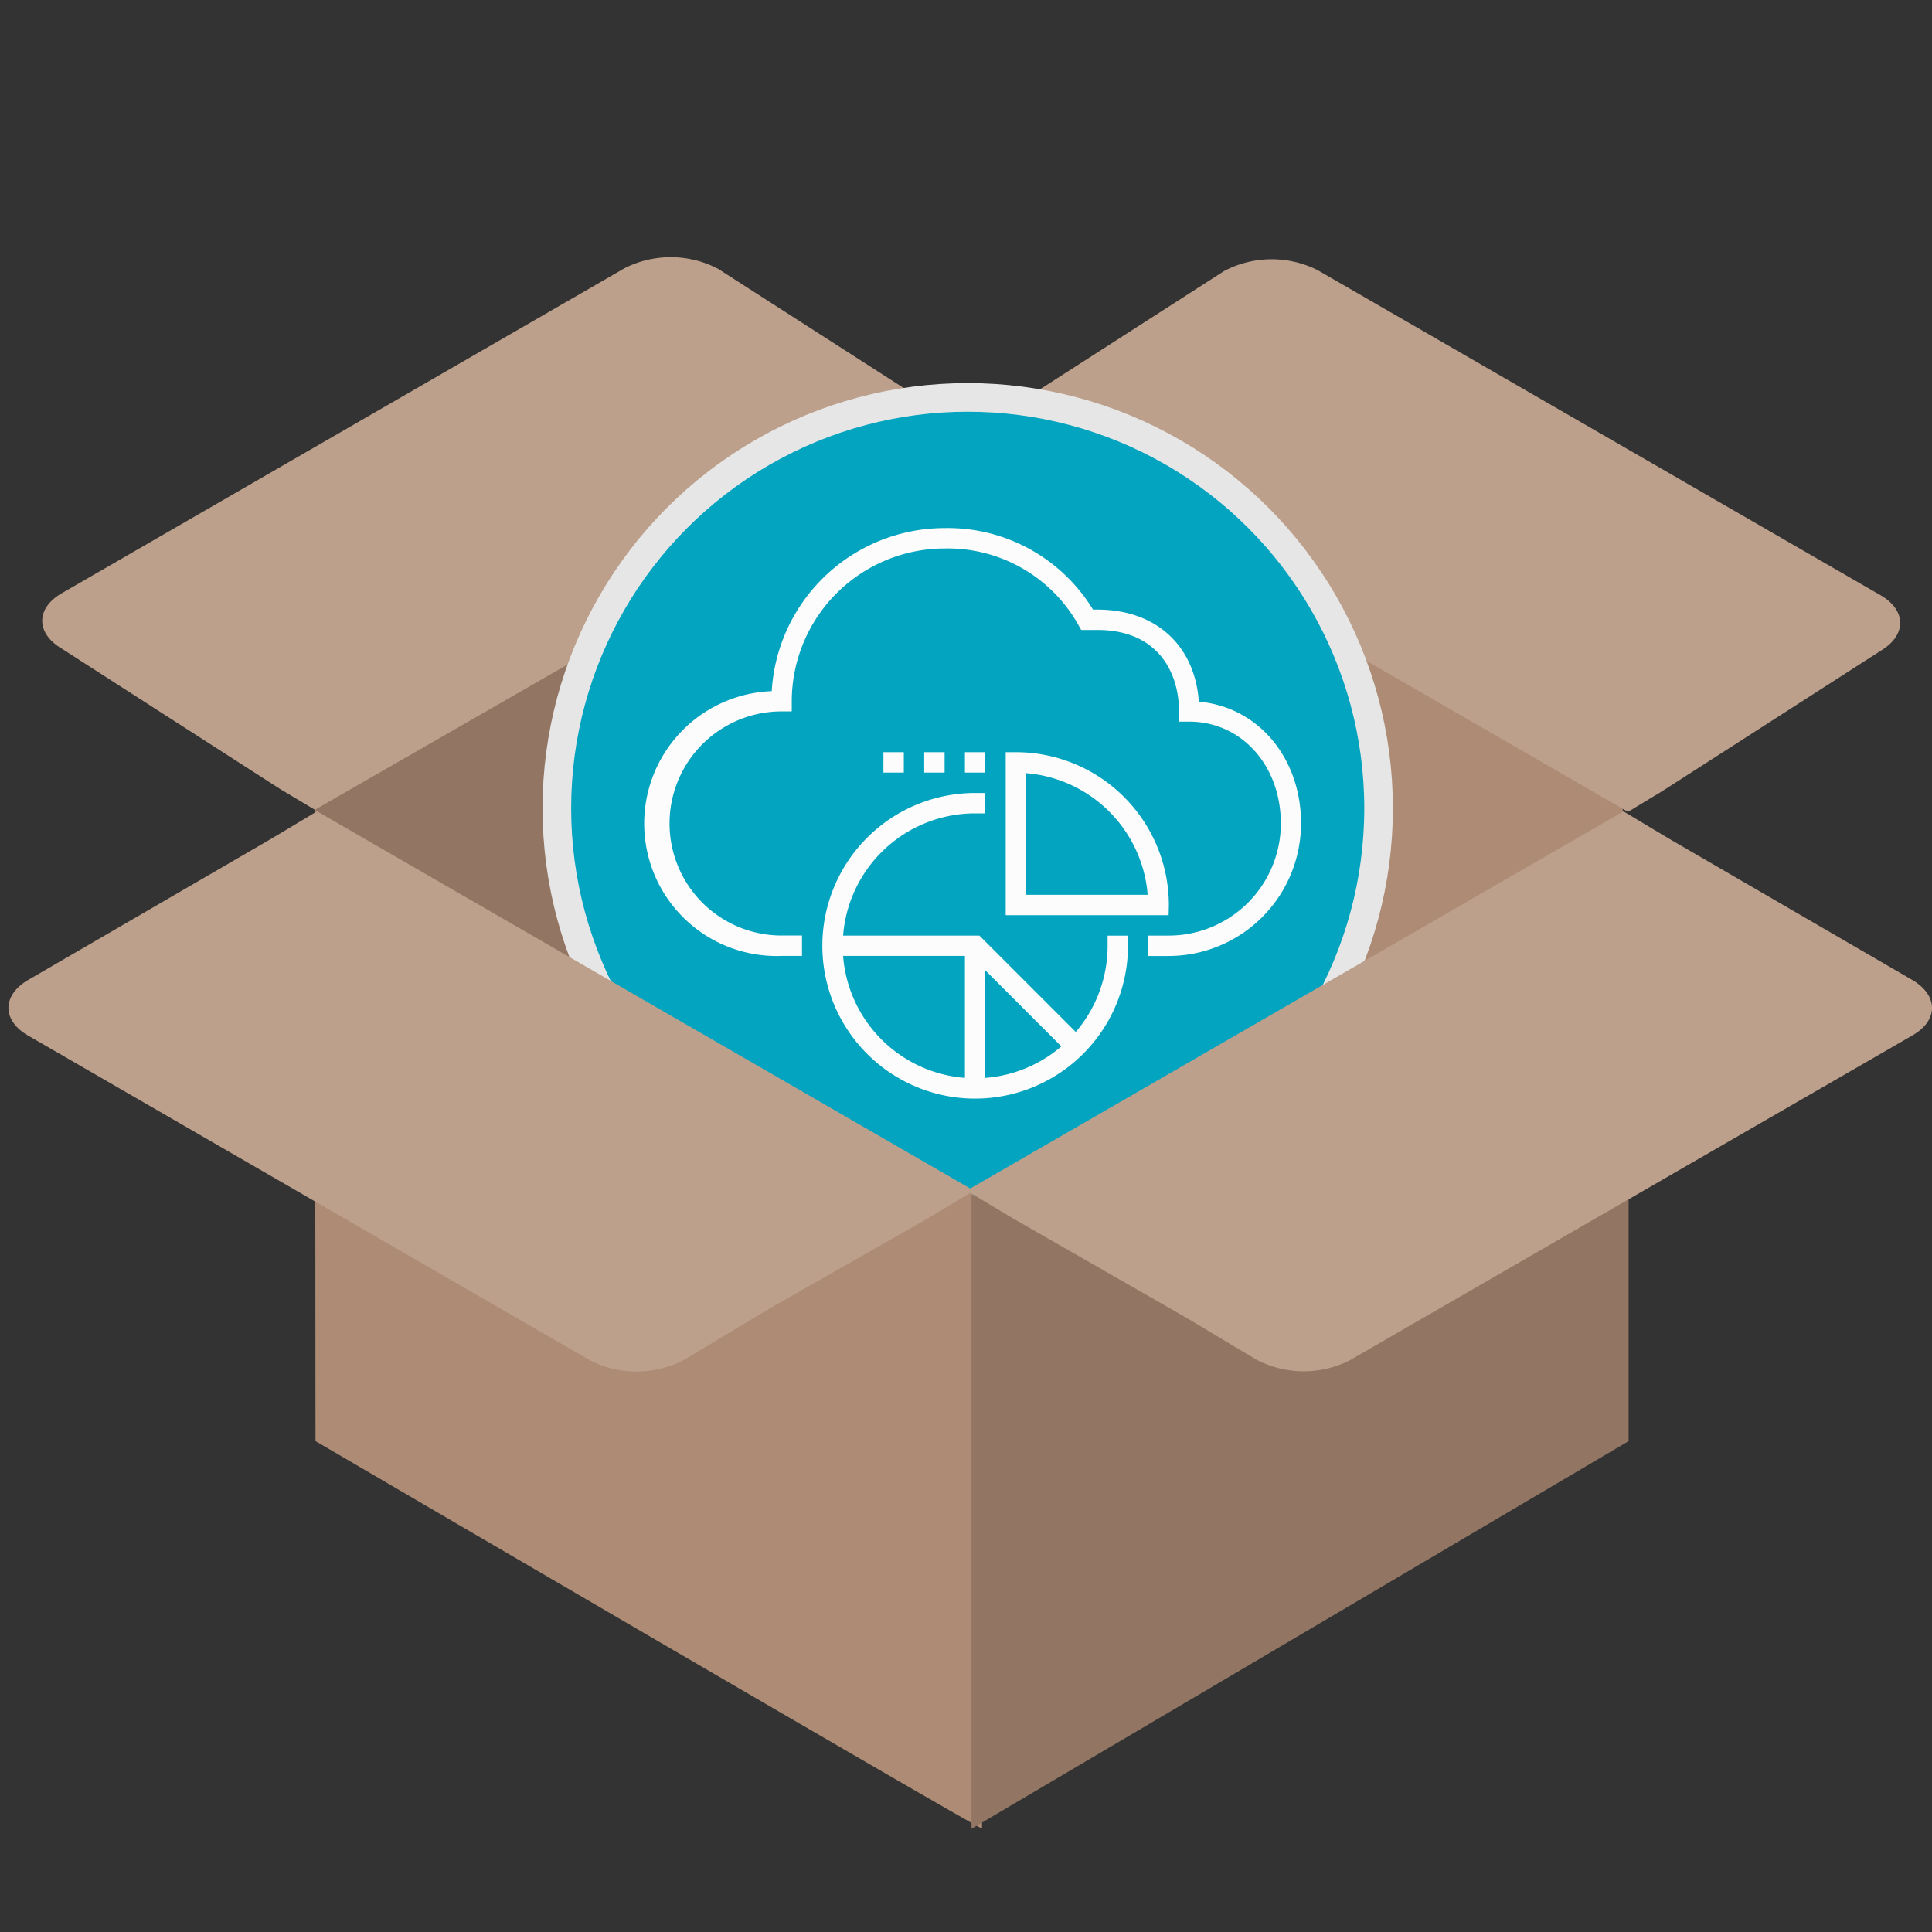 <svg id="Layer_1" data-name="Layer 1" xmlns="http://www.w3.org/2000/svg" viewBox="0 0 270 270">
  <rect x="0" y="0" width="270" height="270" fill="#333333" stroke="none"/>
  <title>woocommerce-autoship-cloud-analytics</title>
  <path d="M137.29,164.51h89.49V108L136.29,60.44,44,109.93l.1,91.47s92.55,54.15,93.14,54.14Z" fill="#ad8b74"/>
  <polygon points="135.97 60.39 44.14 107.69 44.14 133.3 135.97 166.72 135.97 60.39" fill="#927663"/>
  <path d="M136.08,60.24l-5-2.94h0L100.39,37.59a14.27,14.27,0,0,0-13.1-.11L8.64,82.9C5,85,5,88.46,8.57,90.61l30.66,19.71h0L44,113.17Z" fill="#bca08b"/>
  <path d="M135.7,60.43l4.71-2.85h0l30.66-19.7a14.27,14.27,0,0,1,13.1-.11l78.65,45.42c3.62,2.09,3.64,5.56.07,7.72l-30.66,19.7h0l-4.72,2.85Z" fill="#bca08b"/>
  <g>
    <line x1="115.82" y1="132.38" x2="102.31" y2="80.03" fill="none" stroke="#000" stroke-miterlimit="10" stroke-width="0.42"/>
    <circle cx="135.24" cy="112.96" r="57.42" fill="#02a4bf" stroke="#e6e6e6" stroke-miterlimit="10" stroke-width="4"/>
  </g>
  <polygon points="44.14 201.4 135.97 221.08 135.97 166.72 44.14 166.72 44.14 201.4" fill="#ad8b74"/>
  <path d="M129.61,170.3l6.51-3.9-6.56-3.79h0L50.89,117.18h0l-6.58-3.8-6.51,3.9h0L3.85,137c-3.58,2.15-3.56,5.62.07,7.72L73.6,185,76,186.38h0l6.52,3.76a14.28,14.28,0,0,0,13.1-.11l11.95-7.17h0l22-12.53Z" fill="#bca08b"/>
  <path d="M227.6,167V201.4l-91.83,54.17V167Z" fill="#927663"/>
  <path d="M267.33,137l-33.94-19.71h0l-6.51-3.9-6.58,3.8h0L141.65,162.6h0l-6.57,3.79,6.51,3.9h0l24.31,13.93h0l9.64,5.77a14.26,14.26,0,0,0,13.1.11l78.64-45.41C270.89,142.62,270.91,139.15,267.33,137Z" fill="#bca08b"/>
  <g>
    <path d="M163.32,133.6h-2.85v-2.85h2.85A15.68,15.68,0,0,0,179,115.09c0-8.12-5.51-14.24-12.81-14.24h-1.42V99.43c0-5.51-3-11.39-11.39-11.39H151.1l-.41-.73A20.93,20.93,0,0,0,132,76.65,21.38,21.38,0,0,0,110.65,98v1.42h-1.42a15.66,15.66,0,1,0,0,31.32h2.85v2.85h-2.85a18.51,18.51,0,0,1-1.38-37A24.23,24.23,0,0,1,132,73.8a23.78,23.78,0,0,1,20.75,11.39h.6c8.18,0,13.63,5,14.19,12.87,8.23.71,14.28,7.79,14.28,17A18.53,18.53,0,0,1,163.32,133.6Z" fill="#fcfcfc"/>
    <polygon points="149.5 147.41 135.69 133.59 116.34 133.59 116.34 130.75 136.87 130.75 151.52 145.4 149.5 147.41" fill="#fcfcfc"/>
    <path d="M163.32,127.9H140.55V105.12H142a21.38,21.38,0,0,1,21.35,21.35Zm-19.93-2.85h17a18.54,18.54,0,0,0-17-17Z" fill="#fcfcfc"/>
    <rect x="134.85" y="105.12" width="2.85" height="2.85" fill="#fcfcfc"/>
    <rect x="129.16" y="105.12" width="2.85" height="2.85" fill="#fcfcfc"/>
    <rect x="123.46" y="105.12" width="2.85" height="2.85" fill="#fcfcfc"/>
    <path d="M136.28,153.53a21.35,21.35,0,0,1,0-42.71h1.42v2.85h-1.42a18.51,18.51,0,1,0,18.51,18.51v-1.42h2.85v1.42A21.38,21.38,0,0,1,136.28,153.53Z" fill="#fcfcfc"/>
    <rect x="134.85" y="132.17" width="2.85" height="19.93" fill="#fcfcfc"/>
  </g>
</svg>
